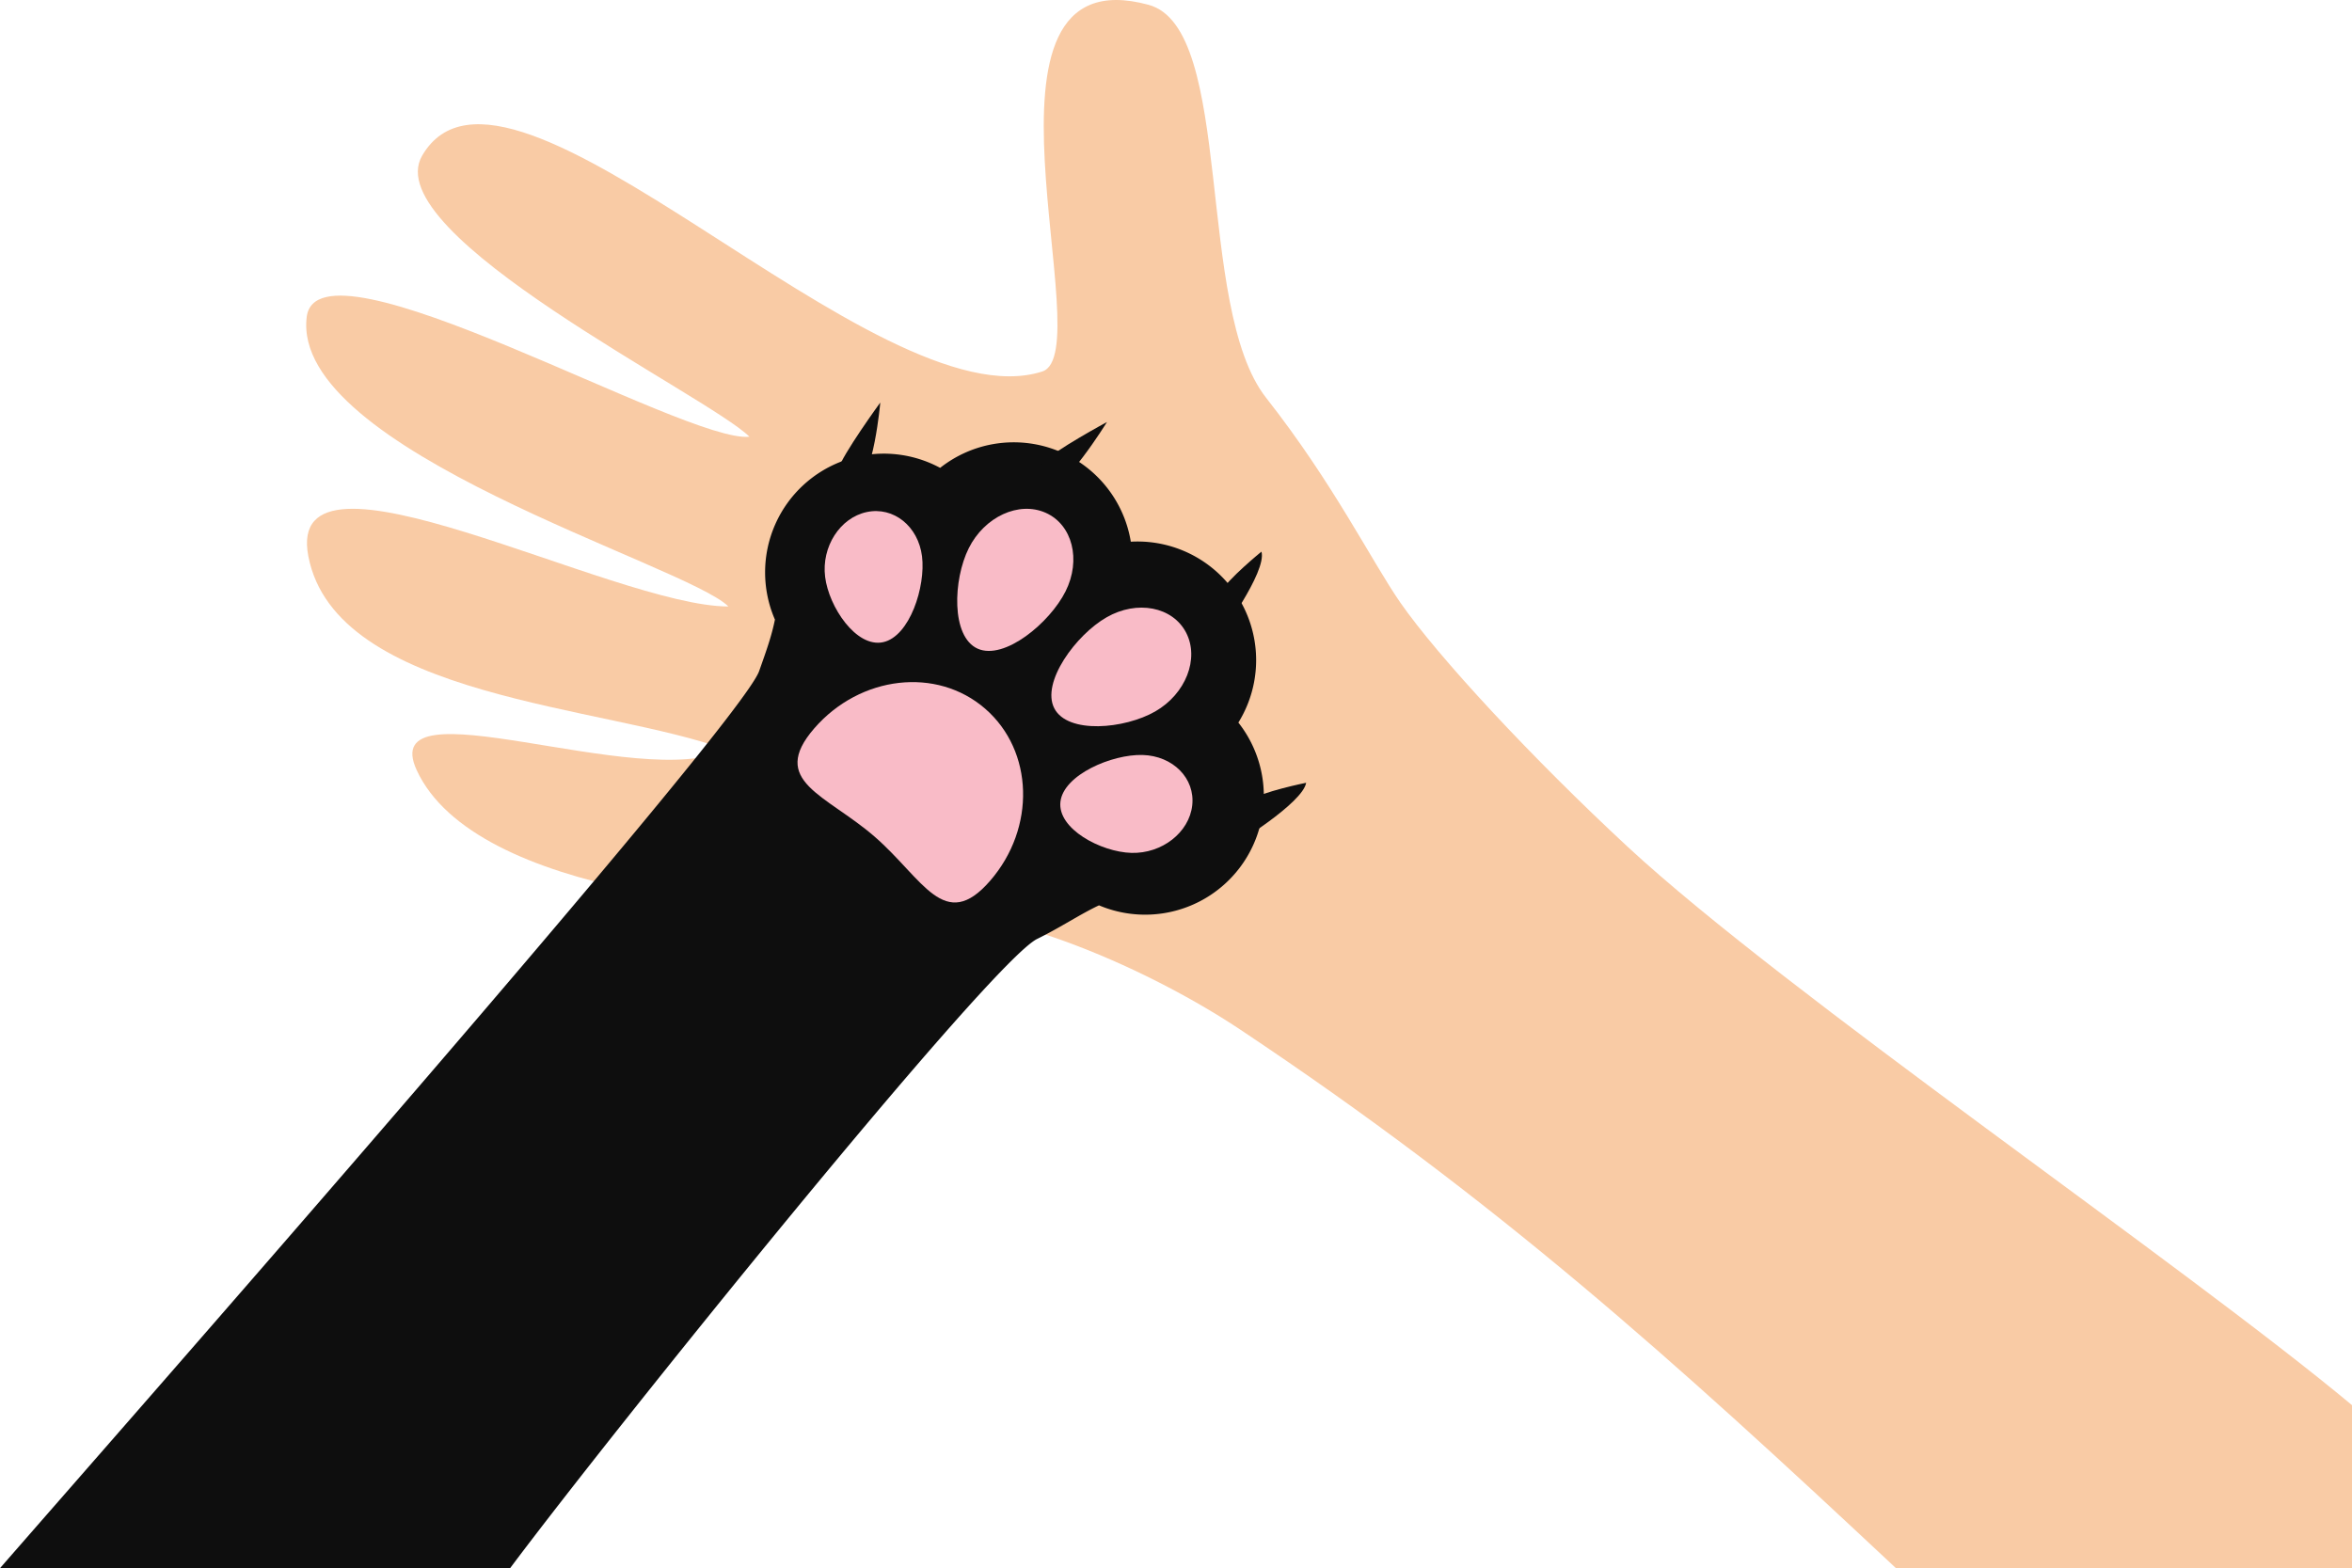 <svg xmlns="http://www.w3.org/2000/svg" width="1080" height="720.23" viewBox="0 0 1080 720.23"><g id="Слой_2" data-name="Слой 2"><g id="hand_140494164"><g id="hand_140494164-2" data-name="hand_140494164"><path d="M1080 645.35c-78.09-65.08-259.73-189-332.33-256.19-44-40.79-87.32-87.45-104.69-112.45-13.17-19-30.61-54.58-61.59-94C548.54 140.94 567.1 13 527.41 2.21c-89.27-24.3-21.6 159.61-48.8 168.4C402.17 195.34 233 4.29 193.86 71.46c-21.08 36.16 131.6 110.46 150.26 129.11-29.29 3.25-198.35-95.67-203.29-54.95C133.39 207 315.25 259.32 334.47 278.54c-52.77.0-204.43-83.12-192.89-23.09 12.61 65.56 137 68.42 191.94 88.9-39 19.52-161.22-32-142.17 9.39 26.73 58 162.64 67.2 218 63.94 52.06-3.25 121.2 29.22 160.25 55.25 117.12 78.09 196.85 149.7 301 247.3H1080z" fill="#f9cba5"/><path d="M355.85 284.49c-1.54 7.73-4 14.49-7.28 23.76C339.73 333.18 52.77 659.63.0 720.23H234.23c48.08-64.35 220.62-278.45 242-289 10.86-5.34 19.88-11.44 28.41-15.43a54.5 54.5.0 0 0 64-83.94 54.48 54.48.0 0 0-49.39-83.07 54.49 54.49.0 0 0-87.55-33.91 54.51 54.51.0 0 0-75.91 69.59z" fill="#0e0e0e"/><path d="M373.91 334.5c-21.05 24.28 5.34 30.37 27.64 49.7s32.06 44.59 53.11 20.31 20-59.64-2.26-79S395 310.22 373.91 334.5z" fill="#f9bbc7"/><path d="M524.63 346.74c-14-.39-36.29 9.09-37.7 21.51s18.6 23.07 32.61 23.46 26.5-9.36 27.91-21.78S538.64 347.13 524.63 346.74z" fill="#f9bbc7"/><path d="M508.12 283.52c-14 8-30.16 29.86-24 41.8s32.33 9.48 46.34 1.43 20.36-24.24 14.19-36.18S522.13 275.48 508.12 283.52z" fill="#f9bbc7"/><path d="M489.29 271.59c-7.23 14.44-28.09 31.81-40.36 26.33s-11.31-31.73-4.08-46.17 23-21.72 35.31-16.24S496.52 257.14 489.29 271.59z" fill="#f9bbc7"/><path d="M423.38 255.51c1.72 13.83-5.63 36.83-17.92 39.44s-24.86-16.17-26.58-30 6.83-27.17 19.12-29.78S421.65 241.67 423.38 255.51z" fill="#f9bbc7"/><path d="M566.66 388s31.45-19 33.11-28.49c0 0-20.31 4.06-26.21 8.2S566.66 388 566.66 388z" fill="#0e0e0e"/><path d="M559.6 292.68s22.28-30.06 19.64-39.33c0 0-15.53 12.63-19 18.93S559.6 292.68 559.6 292.68z" fill="#0e0e0e"/><path d="M508.31 193.82s-20 32.44-29.63 32.94c0 0-4.29-9.13.54-14.48S508.31 193.82 508.31 193.82z" fill="#0e0e0e"/><path d="M404.21 184.87s-3 34.64-11.43 39.28c0 0-10-1.49-8-8.41S404.21 184.87 404.21 184.87z" fill="#0e0e0e"/></g></g></g></svg>